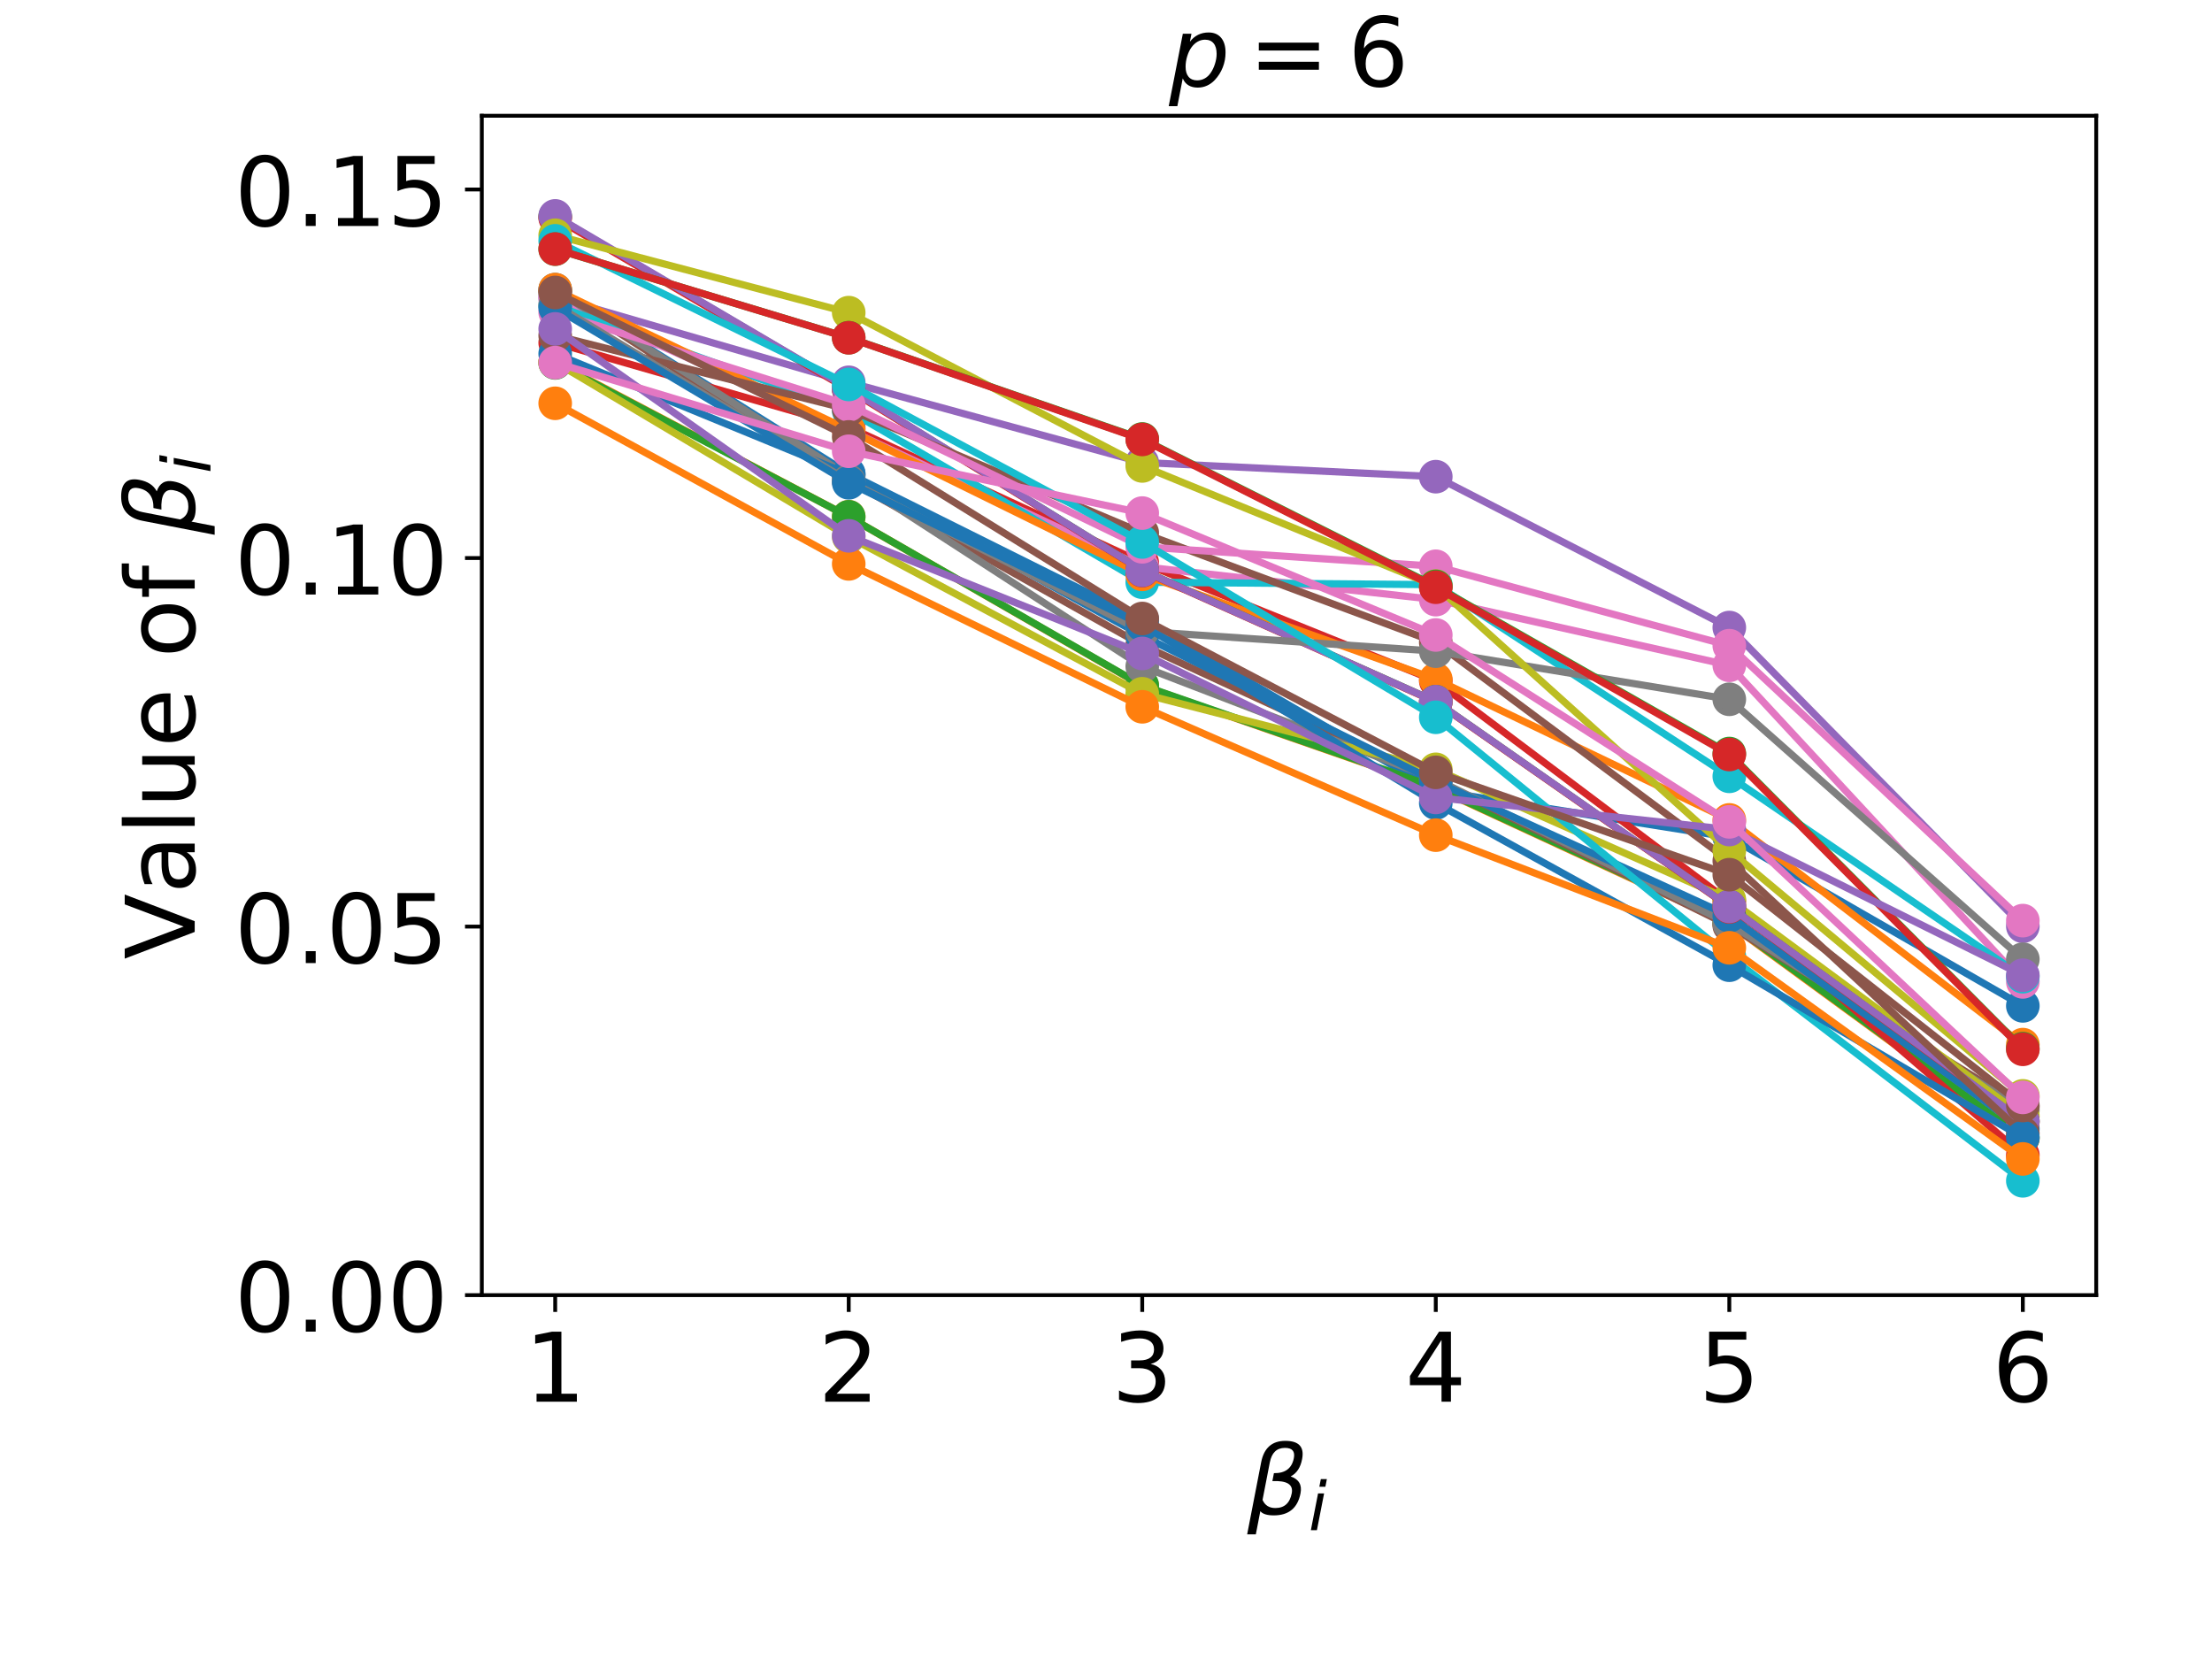 <?xml version="1.0" encoding="utf-8" standalone="no"?>
<!DOCTYPE svg PUBLIC "-//W3C//DTD SVG 1.1//EN"
  "http://www.w3.org/Graphics/SVG/1.1/DTD/svg11.dtd">
<!-- Created with matplotlib (https://matplotlib.org/) -->
<svg height="345.6pt" version="1.1" viewBox="0 0 460.8 345.6" width="460.8pt" xmlns="http://www.w3.org/2000/svg" xmlns:xlink="http://www.w3.org/1999/xlink">
 <defs>
  <style type="text/css">
*{stroke-linecap:butt;stroke-linejoin:round;}
  </style>
 </defs>
 <g id="figure_1">
  <g id="patch_1">
   <path d="M 0 345.6 
L 460.8 345.6 
L 460.8 0 
L 0 0 
z
" style="fill:#ffffff;"/>
  </g>
  <g id="axes_1">
   <g id="patch_2">
    <path d="M 100.37 269.8 
L 436.68 269.8 
L 436.68 24.12 
L 100.37 24.12 
z
" style="fill:#ffffff;"/>
   </g>
   <g id="matplotlib.axis_1">
    <g id="xtick_1">
     <g id="line2d_1">
      <defs>
       <path d="M 0 0 
L 0 3.5 
" id="m309ba3c3f4" style="stroke:#000000;stroke-width:0.8;"/>
      </defs>
      <g>
       <use style="stroke:#000000;stroke-width:0.8;" x="115.657" xlink:href="#m309ba3c3f4" y="269.8"/>
      </g>
     </g>
     <g id="text_1">
      <!-- 1 -->
      <defs>
       <path d="M 12.406 8.297 
L 28.516 8.297 
L 28.516 63.922 
L 10.984 60.406 
L 10.984 69.391 
L 28.422 72.906 
L 38.281 72.906 
L 38.281 8.297 
L 54.391 8.297 
L 54.391 0 
L 12.406 0 
z
" id="DejaVuSans-49"/>
      </defs>
      <g transform="translate(109.294 291.997)scale(0.2 -0.2)">
       <use xlink:href="#DejaVuSans-49"/>
      </g>
     </g>
    </g>
    <g id="xtick_2">
     <g id="line2d_2">
      <g>
       <use style="stroke:#000000;stroke-width:0.8;" x="176.804" xlink:href="#m309ba3c3f4" y="269.8"/>
      </g>
     </g>
     <g id="text_2">
      <!-- 2 -->
      <defs>
       <path d="M 19.188 8.297 
L 53.609 8.297 
L 53.609 0 
L 7.328 0 
L 7.328 8.297 
Q 12.938 14.109 22.625 23.891 
Q 32.328 33.688 34.812 36.531 
Q 39.547 41.844 41.422 45.531 
Q 43.312 49.219 43.312 52.781 
Q 43.312 58.594 39.234 62.25 
Q 35.156 65.922 28.609 65.922 
Q 23.969 65.922 18.812 64.312 
Q 13.672 62.703 7.812 59.422 
L 7.812 69.391 
Q 13.766 71.781 18.938 73 
Q 24.125 74.219 28.422 74.219 
Q 39.75 74.219 46.484 68.547 
Q 53.219 62.891 53.219 53.422 
Q 53.219 48.922 51.531 44.891 
Q 49.859 40.875 45.406 35.406 
Q 44.188 33.984 37.641 27.219 
Q 31.109 20.453 19.188 8.297 
z
" id="DejaVuSans-50"/>
      </defs>
      <g transform="translate(170.442 291.997)scale(0.2 -0.2)">
       <use xlink:href="#DejaVuSans-50"/>
      </g>
     </g>
    </g>
    <g id="xtick_3">
     <g id="line2d_3">
      <g>
       <use style="stroke:#000000;stroke-width:0.8;" x="237.951" xlink:href="#m309ba3c3f4" y="269.8"/>
      </g>
     </g>
     <g id="text_3">
      <!-- 3 -->
      <defs>
       <path d="M 40.578 39.312 
Q 47.656 37.797 51.625 33 
Q 55.609 28.219 55.609 21.188 
Q 55.609 10.406 48.188 4.484 
Q 40.766 -1.422 27.094 -1.422 
Q 22.516 -1.422 17.656 -0.516 
Q 12.797 0.391 7.625 2.203 
L 7.625 11.719 
Q 11.719 9.328 16.594 8.109 
Q 21.484 6.891 26.812 6.891 
Q 36.078 6.891 40.938 10.547 
Q 45.797 14.203 45.797 21.188 
Q 45.797 27.641 41.281 31.266 
Q 36.766 34.906 28.719 34.906 
L 20.219 34.906 
L 20.219 43.016 
L 29.109 43.016 
Q 36.375 43.016 40.234 45.922 
Q 44.094 48.828 44.094 54.297 
Q 44.094 59.906 40.109 62.906 
Q 36.141 65.922 28.719 65.922 
Q 24.656 65.922 20.016 65.031 
Q 15.375 64.156 9.812 62.312 
L 9.812 71.094 
Q 15.438 72.656 20.344 73.438 
Q 25.25 74.219 29.594 74.219 
Q 40.828 74.219 47.359 69.109 
Q 53.906 64.016 53.906 55.328 
Q 53.906 49.266 50.438 45.094 
Q 46.969 40.922 40.578 39.312 
z
" id="DejaVuSans-51"/>
      </defs>
      <g transform="translate(231.589 291.997)scale(0.2 -0.2)">
       <use xlink:href="#DejaVuSans-51"/>
      </g>
     </g>
    </g>
    <g id="xtick_4">
     <g id="line2d_4">
      <g>
       <use style="stroke:#000000;stroke-width:0.8;" x="299.099" xlink:href="#m309ba3c3f4" y="269.8"/>
      </g>
     </g>
     <g id="text_4">
      <!-- 4 -->
      <defs>
       <path d="M 37.797 64.312 
L 12.891 25.391 
L 37.797 25.391 
z
M 35.203 72.906 
L 47.609 72.906 
L 47.609 25.391 
L 58.016 25.391 
L 58.016 17.188 
L 47.609 17.188 
L 47.609 0 
L 37.797 0 
L 37.797 17.188 
L 4.891 17.188 
L 4.891 26.703 
z
" id="DejaVuSans-52"/>
      </defs>
      <g transform="translate(292.736 291.997)scale(0.2 -0.2)">
       <use xlink:href="#DejaVuSans-52"/>
      </g>
     </g>
    </g>
    <g id="xtick_5">
     <g id="line2d_5">
      <g>
       <use style="stroke:#000000;stroke-width:0.8;" x="360.246" xlink:href="#m309ba3c3f4" y="269.8"/>
      </g>
     </g>
     <g id="text_5">
      <!-- 5 -->
      <defs>
       <path d="M 10.797 72.906 
L 49.516 72.906 
L 49.516 64.594 
L 19.828 64.594 
L 19.828 46.734 
Q 21.969 47.469 24.109 47.828 
Q 26.266 48.188 28.422 48.188 
Q 40.625 48.188 47.75 41.5 
Q 54.891 34.812 54.891 23.391 
Q 54.891 11.625 47.562 5.094 
Q 40.234 -1.422 26.906 -1.422 
Q 22.312 -1.422 17.547 -0.641 
Q 12.797 0.141 7.719 1.703 
L 7.719 11.625 
Q 12.109 9.234 16.797 8.062 
Q 21.484 6.891 26.703 6.891 
Q 35.156 6.891 40.078 11.328 
Q 45.016 15.766 45.016 23.391 
Q 45.016 31 40.078 35.438 
Q 35.156 39.891 26.703 39.891 
Q 22.75 39.891 18.812 39.016 
Q 14.891 38.141 10.797 36.281 
z
" id="DejaVuSans-53"/>
      </defs>
      <g transform="translate(353.883 291.997)scale(0.2 -0.2)">
       <use xlink:href="#DejaVuSans-53"/>
      </g>
     </g>
    </g>
    <g id="xtick_6">
     <g id="line2d_6">
      <g>
       <use style="stroke:#000000;stroke-width:0.8;" x="421.393" xlink:href="#m309ba3c3f4" y="269.8"/>
      </g>
     </g>
     <g id="text_6">
      <!-- 6 -->
      <defs>
       <path d="M 33.016 40.375 
Q 26.375 40.375 22.484 35.828 
Q 18.609 31.297 18.609 23.391 
Q 18.609 15.531 22.484 10.953 
Q 26.375 6.391 33.016 6.391 
Q 39.656 6.391 43.531 10.953 
Q 47.406 15.531 47.406 23.391 
Q 47.406 31.297 43.531 35.828 
Q 39.656 40.375 33.016 40.375 
z
M 52.594 71.297 
L 52.594 62.312 
Q 48.875 64.062 45.094 64.984 
Q 41.312 65.922 37.594 65.922 
Q 27.828 65.922 22.672 59.328 
Q 17.531 52.734 16.797 39.406 
Q 19.672 43.656 24.016 45.922 
Q 28.375 48.188 33.594 48.188 
Q 44.578 48.188 50.953 41.516 
Q 57.328 34.859 57.328 23.391 
Q 57.328 12.156 50.688 5.359 
Q 44.047 -1.422 33.016 -1.422 
Q 20.359 -1.422 13.672 8.266 
Q 6.984 17.969 6.984 36.375 
Q 6.984 53.656 15.188 63.938 
Q 23.391 74.219 37.203 74.219 
Q 40.922 74.219 44.703 73.484 
Q 48.484 72.75 52.594 71.297 
z
" id="DejaVuSans-54"/>
      </defs>
      <g transform="translate(415.031 291.997)scale(0.2 -0.2)">
       <use xlink:href="#DejaVuSans-54"/>
      </g>
     </g>
    </g>
    <g id="text_7">
     <!-- $\beta_i$ -->
     <defs>
      <path d="M 13.625 3.375 
L 8.938 -20.797 
L -0.094 -20.797 
L 14.5 54.344 
Q 18.844 76.609 39.656 76.609 
Q 60.75 76.609 57.172 57.812 
Q 54.734 44.438 45.219 39.547 
Q 58.016 35.156 55.516 22.125 
Q 51.125 -1.078 27.484 -1.031 
Q 17.141 -0.984 13.625 3.375 
z
M 15.922 15.094 
Q 19.672 6.594 29.297 6.641 
Q 43.359 6.641 46.344 21.969 
Q 49.031 35.75 26.172 34.672 
L 27.781 42.969 
Q 45.453 42.672 48.531 58.594 
Q 50.641 69.344 39.203 69.281 
Q 26.422 69.281 23.484 54.047 
z
" id="DejaVuSans-Oblique-946"/>
      <path d="M 18.312 75.984 
L 27.297 75.984 
L 25.094 64.594 
L 16.109 64.594 
z
M 14.203 54.688 
L 23.188 54.688 
L 12.5 0 
L 3.516 0 
z
" id="DejaVuSans-Oblique-105"/>
     </defs>
     <g transform="translate(259.825 315.556)scale(0.2 -0.2)">
      <use transform="translate(0 0.391)" xlink:href="#DejaVuSans-Oblique-946"/>
      <use transform="translate(63.818 -16.016)scale(0.7)" xlink:href="#DejaVuSans-Oblique-105"/>
     </g>
    </g>
   </g>
   <g id="matplotlib.axis_2">
    <g id="ytick_1">
     <g id="line2d_7">
      <defs>
       <path d="M 0 0 
L -3.5 0 
" id="m36cd24b47b" style="stroke:#000000;stroke-width:0.8;"/>
      </defs>
      <g>
       <use style="stroke:#000000;stroke-width:0.8;" x="100.37" xlink:href="#m36cd24b47b" y="269.8"/>
      </g>
     </g>
     <g id="text_8">
      <!-- 0.00 -->
      <defs>
       <path d="M 31.781 66.406 
Q 24.172 66.406 20.328 58.906 
Q 16.5 51.422 16.5 36.375 
Q 16.5 21.391 20.328 13.891 
Q 24.172 6.391 31.781 6.391 
Q 39.453 6.391 43.281 13.891 
Q 47.125 21.391 47.125 36.375 
Q 47.125 51.422 43.281 58.906 
Q 39.453 66.406 31.781 66.406 
z
M 31.781 74.219 
Q 44.047 74.219 50.516 64.516 
Q 56.984 54.828 56.984 36.375 
Q 56.984 17.969 50.516 8.266 
Q 44.047 -1.422 31.781 -1.422 
Q 19.531 -1.422 13.062 8.266 
Q 6.594 17.969 6.594 36.375 
Q 6.594 54.828 13.062 64.516 
Q 19.531 74.219 31.781 74.219 
z
" id="DejaVuSans-48"/>
       <path d="M 10.688 12.406 
L 21 12.406 
L 21 0 
L 10.688 0 
z
" id="DejaVuSans-46"/>
      </defs>
      <g transform="translate(48.839 277.398)scale(0.2 -0.2)">
       <use xlink:href="#DejaVuSans-48"/>
       <use x="63.623" xlink:href="#DejaVuSans-46"/>
       <use x="95.41" xlink:href="#DejaVuSans-48"/>
       <use x="159.033" xlink:href="#DejaVuSans-48"/>
      </g>
     </g>
    </g>
    <g id="ytick_2">
     <g id="line2d_8">
      <g>
       <use style="stroke:#000000;stroke-width:0.8;" x="100.37" xlink:href="#m36cd24b47b" y="193.025"/>
      </g>
     </g>
     <g id="text_9">
      <!-- 0.05 -->
      <g transform="translate(48.839 200.623)scale(0.2 -0.2)">
       <use xlink:href="#DejaVuSans-48"/>
       <use x="63.623" xlink:href="#DejaVuSans-46"/>
       <use x="95.41" xlink:href="#DejaVuSans-48"/>
       <use x="159.033" xlink:href="#DejaVuSans-53"/>
      </g>
     </g>
    </g>
    <g id="ytick_3">
     <g id="line2d_9">
      <g>
       <use style="stroke:#000000;stroke-width:0.8;" x="100.37" xlink:href="#m36cd24b47b" y="116.25"/>
      </g>
     </g>
     <g id="text_10">
      <!-- 0.10 -->
      <g transform="translate(48.839 123.848)scale(0.2 -0.2)">
       <use xlink:href="#DejaVuSans-48"/>
       <use x="63.623" xlink:href="#DejaVuSans-46"/>
       <use x="95.41" xlink:href="#DejaVuSans-49"/>
       <use x="159.033" xlink:href="#DejaVuSans-48"/>
      </g>
     </g>
    </g>
    <g id="ytick_4">
     <g id="line2d_10">
      <g>
       <use style="stroke:#000000;stroke-width:0.8;" x="100.37" xlink:href="#m36cd24b47b" y="39.475"/>
      </g>
     </g>
     <g id="text_11">
      <!-- 0.15 -->
      <g transform="translate(48.839 47.073)scale(0.2 -0.2)">
       <use xlink:href="#DejaVuSans-48"/>
       <use x="63.623" xlink:href="#DejaVuSans-46"/>
       <use x="95.41" xlink:href="#DejaVuSans-49"/>
       <use x="159.033" xlink:href="#DejaVuSans-53"/>
      </g>
     </g>
    </g>
    <g id="text_12">
     <!-- Value of $\beta_i$ -->
     <defs>
      <path d="M 28.609 0 
L 0.781 72.906 
L 11.078 72.906 
L 34.188 11.531 
L 57.328 72.906 
L 67.578 72.906 
L 39.797 0 
z
" id="DejaVuSans-86"/>
      <path d="M 34.281 27.484 
Q 23.391 27.484 19.188 25 
Q 14.984 22.516 14.984 16.5 
Q 14.984 11.719 18.141 8.906 
Q 21.297 6.109 26.703 6.109 
Q 34.188 6.109 38.703 11.406 
Q 43.219 16.703 43.219 25.484 
L 43.219 27.484 
z
M 52.203 31.203 
L 52.203 0 
L 43.219 0 
L 43.219 8.297 
Q 40.141 3.328 35.547 0.953 
Q 30.953 -1.422 24.312 -1.422 
Q 15.922 -1.422 10.953 3.297 
Q 6 8.016 6 15.922 
Q 6 25.141 12.172 29.828 
Q 18.359 34.516 30.609 34.516 
L 43.219 34.516 
L 43.219 35.406 
Q 43.219 41.609 39.141 45 
Q 35.062 48.391 27.688 48.391 
Q 23 48.391 18.547 47.266 
Q 14.109 46.141 10.016 43.891 
L 10.016 52.203 
Q 14.938 54.109 19.578 55.047 
Q 24.219 56 28.609 56 
Q 40.484 56 46.344 49.844 
Q 52.203 43.703 52.203 31.203 
z
" id="DejaVuSans-97"/>
      <path d="M 9.422 75.984 
L 18.406 75.984 
L 18.406 0 
L 9.422 0 
z
" id="DejaVuSans-108"/>
      <path d="M 8.5 21.578 
L 8.5 54.688 
L 17.484 54.688 
L 17.484 21.922 
Q 17.484 14.156 20.5 10.266 
Q 23.531 6.391 29.594 6.391 
Q 36.859 6.391 41.078 11.031 
Q 45.312 15.672 45.312 23.688 
L 45.312 54.688 
L 54.297 54.688 
L 54.297 0 
L 45.312 0 
L 45.312 8.406 
Q 42.047 3.422 37.719 1 
Q 33.406 -1.422 27.688 -1.422 
Q 18.266 -1.422 13.375 4.438 
Q 8.5 10.297 8.5 21.578 
z
M 31.109 56 
z
" id="DejaVuSans-117"/>
      <path d="M 56.203 29.594 
L 56.203 25.203 
L 14.891 25.203 
Q 15.484 15.922 20.484 11.062 
Q 25.484 6.203 34.422 6.203 
Q 39.594 6.203 44.453 7.469 
Q 49.312 8.734 54.109 11.281 
L 54.109 2.781 
Q 49.266 0.734 44.188 -0.344 
Q 39.109 -1.422 33.891 -1.422 
Q 20.797 -1.422 13.156 6.188 
Q 5.516 13.812 5.516 26.812 
Q 5.516 40.234 12.766 48.109 
Q 20.016 56 32.328 56 
Q 43.359 56 49.781 48.891 
Q 56.203 41.797 56.203 29.594 
z
M 47.219 32.234 
Q 47.125 39.594 43.094 43.984 
Q 39.062 48.391 32.422 48.391 
Q 24.906 48.391 20.391 44.141 
Q 15.875 39.891 15.188 32.172 
z
" id="DejaVuSans-101"/>
      <path id="DejaVuSans-32"/>
      <path d="M 30.609 48.391 
Q 23.391 48.391 19.188 42.75 
Q 14.984 37.109 14.984 27.297 
Q 14.984 17.484 19.156 11.844 
Q 23.344 6.203 30.609 6.203 
Q 37.797 6.203 41.984 11.859 
Q 46.188 17.531 46.188 27.297 
Q 46.188 37.016 41.984 42.703 
Q 37.797 48.391 30.609 48.391 
z
M 30.609 56 
Q 42.328 56 49.016 48.375 
Q 55.719 40.766 55.719 27.297 
Q 55.719 13.875 49.016 6.219 
Q 42.328 -1.422 30.609 -1.422 
Q 18.844 -1.422 12.172 6.219 
Q 5.516 13.875 5.516 27.297 
Q 5.516 40.766 12.172 48.375 
Q 18.844 56 30.609 56 
z
" id="DejaVuSans-111"/>
      <path d="M 37.109 75.984 
L 37.109 68.5 
L 28.516 68.5 
Q 23.688 68.5 21.797 66.547 
Q 19.922 64.594 19.922 59.516 
L 19.922 54.688 
L 34.719 54.688 
L 34.719 47.703 
L 19.922 47.703 
L 19.922 0 
L 10.891 0 
L 10.891 47.703 
L 2.297 47.703 
L 2.297 54.688 
L 10.891 54.688 
L 10.891 58.5 
Q 10.891 67.625 15.141 71.797 
Q 19.391 75.984 28.609 75.984 
z
" id="DejaVuSans-102"/>
     </defs>
     <g transform="translate(40.639 199.86)rotate(-90)scale(0.2 -0.2)">
      <use transform="translate(0 0.391)" xlink:href="#DejaVuSans-86"/>
      <use transform="translate(68.408 0.391)" xlink:href="#DejaVuSans-97"/>
      <use transform="translate(129.688 0.391)" xlink:href="#DejaVuSans-108"/>
      <use transform="translate(157.471 0.391)" xlink:href="#DejaVuSans-117"/>
      <use transform="translate(220.85 0.391)" xlink:href="#DejaVuSans-101"/>
      <use transform="translate(282.373 0.391)" xlink:href="#DejaVuSans-32"/>
      <use transform="translate(314.16 0.391)" xlink:href="#DejaVuSans-111"/>
      <use transform="translate(375.342 0.391)" xlink:href="#DejaVuSans-102"/>
      <use transform="translate(410.547 0.391)" xlink:href="#DejaVuSans-32"/>
      <use transform="translate(442.334 0.391)" xlink:href="#DejaVuSans-Oblique-946"/>
      <use transform="translate(506.152 -16.016)scale(0.7)" xlink:href="#DejaVuSans-Oblique-105"/>
     </g>
    </g>
   </g>
   <g id="line2d_11">
    <path clip-path="url(#pada6f42a8a)" d="M 115.657 60.349 
L 176.804 98.666 
L 237.951 129.121 
L 299.099 164.7 
L 360.246 174.399 
L 421.393 209.54 
" style="fill:none;stroke:#1f77b4;stroke-linecap:square;stroke-width:1.5;"/>
    <defs>
     <path d="M 0 3 
C 0.796 3 1.559 2.684 2.121 2.121 
C 2.684 1.559 3 0.796 3 0 
C 3 -0.796 2.684 -1.559 2.121 -2.121 
C 1.559 -2.684 0.796 -3 0 -3 
C -0.796 -3 -1.559 -2.684 -2.121 -2.121 
C -2.684 -1.559 -3 -0.796 -3 0 
C -3 0.796 -2.684 1.559 -2.121 2.121 
C -1.559 2.684 -0.796 3 0 3 
z
" id="m9e832012c5" style="stroke:#1f77b4;"/>
    </defs>
    <g clip-path="url(#pada6f42a8a)">
     <use style="fill:#1f77b4;stroke:#1f77b4;" x="115.657" xlink:href="#m9e832012c5" y="60.349"/>
     <use style="fill:#1f77b4;stroke:#1f77b4;" x="176.804" xlink:href="#m9e832012c5" y="98.666"/>
     <use style="fill:#1f77b4;stroke:#1f77b4;" x="237.951" xlink:href="#m9e832012c5" y="129.121"/>
     <use style="fill:#1f77b4;stroke:#1f77b4;" x="299.099" xlink:href="#m9e832012c5" y="164.7"/>
     <use style="fill:#1f77b4;stroke:#1f77b4;" x="360.246" xlink:href="#m9e832012c5" y="174.399"/>
     <use style="fill:#1f77b4;stroke:#1f77b4;" x="421.393" xlink:href="#m9e832012c5" y="209.54"/>
    </g>
   </g>
   <g id="line2d_12">
    <path clip-path="url(#pada6f42a8a)" d="M 115.657 75.443 
L 176.804 107.649 
L 237.951 142.865 
L 299.099 164.155 
L 360.246 192.454 
L 421.393 237.13 
" style="fill:none;stroke:#ff7f0e;stroke-linecap:square;stroke-width:1.5;"/>
    <defs>
     <path d="M 0 3 
C 0.796 3 1.559 2.684 2.121 2.121 
C 2.684 1.559 3 0.796 3 0 
C 3 -0.796 2.684 -1.559 2.121 -2.121 
C 1.559 -2.684 0.796 -3 0 -3 
C -0.796 -3 -1.559 -2.684 -2.121 -2.121 
C -2.684 -1.559 -3 -0.796 -3 0 
C -3 0.796 -2.684 1.559 -2.121 2.121 
C -1.559 2.684 -0.796 3 0 3 
z
" id="m62a8c2d1cc" style="stroke:#ff7f0e;"/>
    </defs>
    <g clip-path="url(#pada6f42a8a)">
     <use style="fill:#ff7f0e;stroke:#ff7f0e;" x="115.657" xlink:href="#m62a8c2d1cc" y="75.443"/>
     <use style="fill:#ff7f0e;stroke:#ff7f0e;" x="176.804" xlink:href="#m62a8c2d1cc" y="107.649"/>
     <use style="fill:#ff7f0e;stroke:#ff7f0e;" x="237.951" xlink:href="#m62a8c2d1cc" y="142.865"/>
     <use style="fill:#ff7f0e;stroke:#ff7f0e;" x="299.099" xlink:href="#m62a8c2d1cc" y="164.155"/>
     <use style="fill:#ff7f0e;stroke:#ff7f0e;" x="360.246" xlink:href="#m62a8c2d1cc" y="192.454"/>
     <use style="fill:#ff7f0e;stroke:#ff7f0e;" x="421.393" xlink:href="#m62a8c2d1cc" y="237.13"/>
    </g>
   </g>
   <g id="line2d_13">
    <path clip-path="url(#pada6f42a8a)" d="M 115.657 75.607 
L 176.804 107.651 
L 237.951 142.791 
L 299.099 164.05 
L 360.246 192.254 
L 421.393 236.968 
" style="fill:none;stroke:#2ca02c;stroke-linecap:square;stroke-width:1.5;"/>
    <defs>
     <path d="M 0 3 
C 0.796 3 1.559 2.684 2.121 2.121 
C 2.684 1.559 3 0.796 3 0 
C 3 -0.796 2.684 -1.559 2.121 -2.121 
C 1.559 -2.684 0.796 -3 0 -3 
C -0.796 -3 -1.559 -2.684 -2.121 -2.121 
C -2.684 -1.559 -3 -0.796 -3 0 
C -3 0.796 -2.684 1.559 -2.121 2.121 
C -1.559 2.684 -0.796 3 0 3 
z
" id="mf5595f4807" style="stroke:#2ca02c;"/>
    </defs>
    <g clip-path="url(#pada6f42a8a)">
     <use style="fill:#2ca02c;stroke:#2ca02c;" x="115.657" xlink:href="#mf5595f4807" y="75.607"/>
     <use style="fill:#2ca02c;stroke:#2ca02c;" x="176.804" xlink:href="#mf5595f4807" y="107.651"/>
     <use style="fill:#2ca02c;stroke:#2ca02c;" x="237.951" xlink:href="#mf5595f4807" y="142.791"/>
     <use style="fill:#2ca02c;stroke:#2ca02c;" x="299.099" xlink:href="#mf5595f4807" y="164.05"/>
     <use style="fill:#2ca02c;stroke:#2ca02c;" x="360.246" xlink:href="#mf5595f4807" y="192.254"/>
     <use style="fill:#2ca02c;stroke:#2ca02c;" x="421.393" xlink:href="#mf5595f4807" y="236.968"/>
    </g>
   </g>
   <g id="line2d_14">
    <path clip-path="url(#pada6f42a8a)" d="M 115.657 71.393 
L 176.804 88.973 
L 237.951 117.227 
L 299.099 141.855 
L 360.246 187.831 
L 421.393 240.632 
" style="fill:none;stroke:#d62728;stroke-linecap:square;stroke-width:1.5;"/>
    <defs>
     <path d="M 0 3 
C 0.796 3 1.559 2.684 2.121 2.121 
C 2.684 1.559 3 0.796 3 0 
C 3 -0.796 2.684 -1.559 2.121 -2.121 
C 1.559 -2.684 0.796 -3 0 -3 
C -0.796 -3 -1.559 -2.684 -2.121 -2.121 
C -2.684 -1.559 -3 -0.796 -3 0 
C -3 0.796 -2.684 1.559 -2.121 2.121 
C -1.559 2.684 -0.796 3 0 3 
z
" id="m97c7b2636e" style="stroke:#d62728;"/>
    </defs>
    <g clip-path="url(#pada6f42a8a)">
     <use style="fill:#d62728;stroke:#d62728;" x="115.657" xlink:href="#m97c7b2636e" y="71.393"/>
     <use style="fill:#d62728;stroke:#d62728;" x="176.804" xlink:href="#m97c7b2636e" y="88.973"/>
     <use style="fill:#d62728;stroke:#d62728;" x="237.951" xlink:href="#m97c7b2636e" y="117.227"/>
     <use style="fill:#d62728;stroke:#d62728;" x="299.099" xlink:href="#m97c7b2636e" y="141.855"/>
     <use style="fill:#d62728;stroke:#d62728;" x="360.246" xlink:href="#m97c7b2636e" y="187.831"/>
     <use style="fill:#d62728;stroke:#d62728;" x="421.393" xlink:href="#m97c7b2636e" y="240.632"/>
    </g>
   </g>
   <g id="line2d_15">
    <path clip-path="url(#pada6f42a8a)" d="M 115.657 61.903 
L 176.804 79.642 
L 237.951 96.343 
L 299.099 99.299 
L 360.246 130.728 
L 421.393 192.957 
" style="fill:none;stroke:#9467bd;stroke-linecap:square;stroke-width:1.5;"/>
    <defs>
     <path d="M 0 3 
C 0.796 3 1.559 2.684 2.121 2.121 
C 2.684 1.559 3 0.796 3 0 
C 3 -0.796 2.684 -1.559 2.121 -2.121 
C 1.559 -2.684 0.796 -3 0 -3 
C -0.796 -3 -1.559 -2.684 -2.121 -2.121 
C -2.684 -1.559 -3 -0.796 -3 0 
C -3 0.796 -2.684 1.559 -2.121 2.121 
C -1.559 2.684 -0.796 3 0 3 
z
" id="md8662b9409" style="stroke:#9467bd;"/>
    </defs>
    <g clip-path="url(#pada6f42a8a)">
     <use style="fill:#9467bd;stroke:#9467bd;" x="115.657" xlink:href="#md8662b9409" y="61.903"/>
     <use style="fill:#9467bd;stroke:#9467bd;" x="176.804" xlink:href="#md8662b9409" y="79.642"/>
     <use style="fill:#9467bd;stroke:#9467bd;" x="237.951" xlink:href="#md8662b9409" y="96.343"/>
     <use style="fill:#9467bd;stroke:#9467bd;" x="299.099" xlink:href="#md8662b9409" y="99.299"/>
     <use style="fill:#9467bd;stroke:#9467bd;" x="360.246" xlink:href="#md8662b9409" y="130.728"/>
     <use style="fill:#9467bd;stroke:#9467bd;" x="421.393" xlink:href="#md8662b9409" y="192.957"/>
    </g>
   </g>
   <g id="line2d_16">
    <path clip-path="url(#pada6f42a8a)" d="M 115.657 60.782 
L 176.804 100.11 
L 237.951 134.4 
L 299.099 162.624 
L 360.246 192.828 
L 421.393 230.595 
" style="fill:none;stroke:#8c564b;stroke-linecap:square;stroke-width:1.5;"/>
    <defs>
     <path d="M 0 3 
C 0.796 3 1.559 2.684 2.121 2.121 
C 2.684 1.559 3 0.796 3 0 
C 3 -0.796 2.684 -1.559 2.121 -2.121 
C 1.559 -2.684 0.796 -3 0 -3 
C -0.796 -3 -1.559 -2.684 -2.121 -2.121 
C -2.684 -1.559 -3 -0.796 -3 0 
C -3 0.796 -2.684 1.559 -2.121 2.121 
C -1.559 2.684 -0.796 3 0 3 
z
" id="m6a1d36451a" style="stroke:#8c564b;"/>
    </defs>
    <g clip-path="url(#pada6f42a8a)">
     <use style="fill:#8c564b;stroke:#8c564b;" x="115.657" xlink:href="#m6a1d36451a" y="60.782"/>
     <use style="fill:#8c564b;stroke:#8c564b;" x="176.804" xlink:href="#m6a1d36451a" y="100.11"/>
     <use style="fill:#8c564b;stroke:#8c564b;" x="237.951" xlink:href="#m6a1d36451a" y="134.4"/>
     <use style="fill:#8c564b;stroke:#8c564b;" x="299.099" xlink:href="#m6a1d36451a" y="162.624"/>
     <use style="fill:#8c564b;stroke:#8c564b;" x="360.246" xlink:href="#m6a1d36451a" y="192.828"/>
     <use style="fill:#8c564b;stroke:#8c564b;" x="421.393" xlink:href="#m6a1d36451a" y="230.595"/>
    </g>
   </g>
   <g id="line2d_17">
    <path clip-path="url(#pada6f42a8a)" d="M 115.657 62.185 
L 176.804 89.592 
L 237.951 118.041 
L 299.099 124.917 
L 360.246 138.597 
L 421.393 204.545 
" style="fill:none;stroke:#e377c2;stroke-linecap:square;stroke-width:1.5;"/>
    <defs>
     <path d="M 0 3 
C 0.796 3 1.559 2.684 2.121 2.121 
C 2.684 1.559 3 0.796 3 0 
C 3 -0.796 2.684 -1.559 2.121 -2.121 
C 1.559 -2.684 0.796 -3 0 -3 
C -0.796 -3 -1.559 -2.684 -2.121 -2.121 
C -2.684 -1.559 -3 -0.796 -3 0 
C -3 0.796 -2.684 1.559 -2.121 2.121 
C -1.559 2.684 -0.796 3 0 3 
z
" id="me52917f25a" style="stroke:#e377c2;"/>
    </defs>
    <g clip-path="url(#pada6f42a8a)">
     <use style="fill:#e377c2;stroke:#e377c2;" x="115.657" xlink:href="#me52917f25a" y="62.185"/>
     <use style="fill:#e377c2;stroke:#e377c2;" x="176.804" xlink:href="#me52917f25a" y="89.592"/>
     <use style="fill:#e377c2;stroke:#e377c2;" x="237.951" xlink:href="#me52917f25a" y="118.041"/>
     <use style="fill:#e377c2;stroke:#e377c2;" x="299.099" xlink:href="#me52917f25a" y="124.917"/>
     <use style="fill:#e377c2;stroke:#e377c2;" x="360.246" xlink:href="#me52917f25a" y="138.597"/>
     <use style="fill:#e377c2;stroke:#e377c2;" x="421.393" xlink:href="#me52917f25a" y="204.545"/>
    </g>
   </g>
   <g id="line2d_18">
    <path clip-path="url(#pada6f42a8a)" d="M 115.657 60.404 
L 176.804 99.214 
L 237.951 138.841 
L 299.099 162.339 
L 360.246 192.415 
L 421.393 231.272 
" style="fill:none;stroke:#7f7f7f;stroke-linecap:square;stroke-width:1.5;"/>
    <defs>
     <path d="M 0 3 
C 0.796 3 1.559 2.684 2.121 2.121 
C 2.684 1.559 3 0.796 3 0 
C 3 -0.796 2.684 -1.559 2.121 -2.121 
C 1.559 -2.684 0.796 -3 0 -3 
C -0.796 -3 -1.559 -2.684 -2.121 -2.121 
C -2.684 -1.559 -3 -0.796 -3 0 
C -3 0.796 -2.684 1.559 -2.121 2.121 
C -1.559 2.684 -0.796 3 0 3 
z
" id="m436ddcc120" style="stroke:#7f7f7f;"/>
    </defs>
    <g clip-path="url(#pada6f42a8a)">
     <use style="fill:#7f7f7f;stroke:#7f7f7f;" x="115.657" xlink:href="#m436ddcc120" y="60.404"/>
     <use style="fill:#7f7f7f;stroke:#7f7f7f;" x="176.804" xlink:href="#m436ddcc120" y="99.214"/>
     <use style="fill:#7f7f7f;stroke:#7f7f7f;" x="237.951" xlink:href="#m436ddcc120" y="138.841"/>
     <use style="fill:#7f7f7f;stroke:#7f7f7f;" x="299.099" xlink:href="#m436ddcc120" y="162.339"/>
     <use style="fill:#7f7f7f;stroke:#7f7f7f;" x="360.246" xlink:href="#m436ddcc120" y="192.415"/>
     <use style="fill:#7f7f7f;stroke:#7f7f7f;" x="421.393" xlink:href="#m436ddcc120" y="231.272"/>
    </g>
   </g>
   <g id="line2d_19">
    <path clip-path="url(#pada6f42a8a)" d="M 115.657 75.435 
L 176.804 111.83 
L 237.951 144.527 
L 299.099 160.265 
L 360.246 187.393 
L 421.393 232.488 
" style="fill:none;stroke:#bcbd22;stroke-linecap:square;stroke-width:1.5;"/>
    <defs>
     <path d="M 0 3 
C 0.796 3 1.559 2.684 2.121 2.121 
C 2.684 1.559 3 0.796 3 0 
C 3 -0.796 2.684 -1.559 2.121 -2.121 
C 1.559 -2.684 0.796 -3 0 -3 
C -0.796 -3 -1.559 -2.684 -2.121 -2.121 
C -2.684 -1.559 -3 -0.796 -3 0 
C -3 0.796 -2.684 1.559 -2.121 2.121 
C -1.559 2.684 -0.796 3 0 3 
z
" id="m98a7b66ddf" style="stroke:#bcbd22;"/>
    </defs>
    <g clip-path="url(#pada6f42a8a)">
     <use style="fill:#bcbd22;stroke:#bcbd22;" x="115.657" xlink:href="#m98a7b66ddf" y="75.435"/>
     <use style="fill:#bcbd22;stroke:#bcbd22;" x="176.804" xlink:href="#m98a7b66ddf" y="111.83"/>
     <use style="fill:#bcbd22;stroke:#bcbd22;" x="237.951" xlink:href="#m98a7b66ddf" y="144.527"/>
     <use style="fill:#bcbd22;stroke:#bcbd22;" x="299.099" xlink:href="#m98a7b66ddf" y="160.265"/>
     <use style="fill:#bcbd22;stroke:#bcbd22;" x="360.246" xlink:href="#m98a7b66ddf" y="187.393"/>
     <use style="fill:#bcbd22;stroke:#bcbd22;" x="421.393" xlink:href="#m98a7b66ddf" y="232.488"/>
    </g>
   </g>
   <g id="line2d_20">
    <path clip-path="url(#pada6f42a8a)" d="M 115.657 63.652 
L 176.804 85.573 
L 237.951 121.283 
L 299.099 121.793 
L 360.246 161.722 
L 421.393 203.464 
" style="fill:none;stroke:#17becf;stroke-linecap:square;stroke-width:1.5;"/>
    <defs>
     <path d="M 0 3 
C 0.796 3 1.559 2.684 2.121 2.121 
C 2.684 1.559 3 0.796 3 0 
C 3 -0.796 2.684 -1.559 2.121 -2.121 
C 1.559 -2.684 0.796 -3 0 -3 
C -0.796 -3 -1.559 -2.684 -2.121 -2.121 
C -2.684 -1.559 -3 -0.796 -3 0 
C -3 0.796 -2.684 1.559 -2.121 2.121 
C -1.559 2.684 -0.796 3 0 3 
z
" id="m13814aa74c" style="stroke:#17becf;"/>
    </defs>
    <g clip-path="url(#pada6f42a8a)">
     <use style="fill:#17becf;stroke:#17becf;" x="115.657" xlink:href="#m13814aa74c" y="63.652"/>
     <use style="fill:#17becf;stroke:#17becf;" x="176.804" xlink:href="#m13814aa74c" y="85.573"/>
     <use style="fill:#17becf;stroke:#17becf;" x="237.951" xlink:href="#m13814aa74c" y="121.283"/>
     <use style="fill:#17becf;stroke:#17becf;" x="299.099" xlink:href="#m13814aa74c" y="121.793"/>
     <use style="fill:#17becf;stroke:#17becf;" x="360.246" xlink:href="#m13814aa74c" y="161.722"/>
     <use style="fill:#17becf;stroke:#17becf;" x="421.393" xlink:href="#m13814aa74c" y="203.464"/>
    </g>
   </g>
   <g id="line2d_21">
    <path clip-path="url(#pada6f42a8a)" d="M 115.657 73.692 
L 176.804 98.807 
L 237.951 132.431 
L 299.099 162.802 
L 360.246 190.788 
L 421.393 235.172 
" style="fill:none;stroke:#1f77b4;stroke-linecap:square;stroke-width:1.5;"/>
    <g clip-path="url(#pada6f42a8a)">
     <use style="fill:#1f77b4;stroke:#1f77b4;" x="115.657" xlink:href="#m9e832012c5" y="73.692"/>
     <use style="fill:#1f77b4;stroke:#1f77b4;" x="176.804" xlink:href="#m9e832012c5" y="98.807"/>
     <use style="fill:#1f77b4;stroke:#1f77b4;" x="237.951" xlink:href="#m9e832012c5" y="132.431"/>
     <use style="fill:#1f77b4;stroke:#1f77b4;" x="299.099" xlink:href="#m9e832012c5" y="162.802"/>
     <use style="fill:#1f77b4;stroke:#1f77b4;" x="360.246" xlink:href="#m9e832012c5" y="190.788"/>
     <use style="fill:#1f77b4;stroke:#1f77b4;" x="421.393" xlink:href="#m9e832012c5" y="235.172"/>
    </g>
   </g>
   <g id="line2d_22">
    <path clip-path="url(#pada6f42a8a)" d="M 115.657 60.326 
L 176.804 89.588 
L 237.951 119.648 
L 299.099 141.503 
L 360.246 170.803 
L 421.393 217.618 
" style="fill:none;stroke:#ff7f0e;stroke-linecap:square;stroke-width:1.5;"/>
    <g clip-path="url(#pada6f42a8a)">
     <use style="fill:#ff7f0e;stroke:#ff7f0e;" x="115.657" xlink:href="#m62a8c2d1cc" y="60.326"/>
     <use style="fill:#ff7f0e;stroke:#ff7f0e;" x="176.804" xlink:href="#m62a8c2d1cc" y="89.588"/>
     <use style="fill:#ff7f0e;stroke:#ff7f0e;" x="237.951" xlink:href="#m62a8c2d1cc" y="119.648"/>
     <use style="fill:#ff7f0e;stroke:#ff7f0e;" x="299.099" xlink:href="#m62a8c2d1cc" y="141.503"/>
     <use style="fill:#ff7f0e;stroke:#ff7f0e;" x="360.246" xlink:href="#m62a8c2d1cc" y="170.803"/>
     <use style="fill:#ff7f0e;stroke:#ff7f0e;" x="421.393" xlink:href="#m62a8c2d1cc" y="217.618"/>
    </g>
   </g>
   <g id="line2d_23">
    <path clip-path="url(#pada6f42a8a)" d="M 115.657 45.116 
L 176.804 81.026 
L 237.951 118.782 
L 299.099 146.159 
L 360.246 188.862 
L 421.393 233.593 
" style="fill:none;stroke:#2ca02c;stroke-linecap:square;stroke-width:1.5;"/>
    <g clip-path="url(#pada6f42a8a)">
     <use style="fill:#2ca02c;stroke:#2ca02c;" x="115.657" xlink:href="#mf5595f4807" y="45.116"/>
     <use style="fill:#2ca02c;stroke:#2ca02c;" x="176.804" xlink:href="#mf5595f4807" y="81.026"/>
     <use style="fill:#2ca02c;stroke:#2ca02c;" x="237.951" xlink:href="#mf5595f4807" y="118.782"/>
     <use style="fill:#2ca02c;stroke:#2ca02c;" x="299.099" xlink:href="#mf5595f4807" y="146.159"/>
     <use style="fill:#2ca02c;stroke:#2ca02c;" x="360.246" xlink:href="#mf5595f4807" y="188.862"/>
     <use style="fill:#2ca02c;stroke:#2ca02c;" x="421.393" xlink:href="#mf5595f4807" y="233.593"/>
    </g>
   </g>
   <g id="line2d_24">
    <path clip-path="url(#pada6f42a8a)" d="M 115.657 45.387 
L 176.804 81.172 
L 237.951 118.878 
L 299.099 146.234 
L 360.246 188.925 
L 421.393 233.651 
" style="fill:none;stroke:#d62728;stroke-linecap:square;stroke-width:1.5;"/>
    <g clip-path="url(#pada6f42a8a)">
     <use style="fill:#d62728;stroke:#d62728;" x="115.657" xlink:href="#m97c7b2636e" y="45.387"/>
     <use style="fill:#d62728;stroke:#d62728;" x="176.804" xlink:href="#m97c7b2636e" y="81.172"/>
     <use style="fill:#d62728;stroke:#d62728;" x="237.951" xlink:href="#m97c7b2636e" y="118.878"/>
     <use style="fill:#d62728;stroke:#d62728;" x="299.099" xlink:href="#m97c7b2636e" y="146.234"/>
     <use style="fill:#d62728;stroke:#d62728;" x="360.246" xlink:href="#m97c7b2636e" y="188.925"/>
     <use style="fill:#d62728;stroke:#d62728;" x="421.393" xlink:href="#m97c7b2636e" y="233.651"/>
    </g>
   </g>
   <g id="line2d_25">
    <path clip-path="url(#pada6f42a8a)" d="M 115.657 44.977 
L 176.804 80.958 
L 237.951 118.813 
L 299.099 146.174 
L 360.246 188.833 
L 421.393 233.527 
" style="fill:none;stroke:#9467bd;stroke-linecap:square;stroke-width:1.5;"/>
    <g clip-path="url(#pada6f42a8a)">
     <use style="fill:#9467bd;stroke:#9467bd;" x="115.657" xlink:href="#md8662b9409" y="44.977"/>
     <use style="fill:#9467bd;stroke:#9467bd;" x="176.804" xlink:href="#md8662b9409" y="80.958"/>
     <use style="fill:#9467bd;stroke:#9467bd;" x="237.951" xlink:href="#md8662b9409" y="118.813"/>
     <use style="fill:#9467bd;stroke:#9467bd;" x="299.099" xlink:href="#md8662b9409" y="146.174"/>
     <use style="fill:#9467bd;stroke:#9467bd;" x="360.246" xlink:href="#md8662b9409" y="188.833"/>
     <use style="fill:#9467bd;stroke:#9467bd;" x="421.393" xlink:href="#md8662b9409" y="233.527"/>
    </g>
   </g>
   <g id="line2d_26">
    <path clip-path="url(#pada6f42a8a)" d="M 115.657 69.895 
L 176.804 85.273 
L 237.951 111.005 
L 299.099 133.803 
L 360.246 179.34 
L 421.393 236.12 
" style="fill:none;stroke:#8c564b;stroke-linecap:square;stroke-width:1.5;"/>
    <g clip-path="url(#pada6f42a8a)">
     <use style="fill:#8c564b;stroke:#8c564b;" x="115.657" xlink:href="#m6a1d36451a" y="69.895"/>
     <use style="fill:#8c564b;stroke:#8c564b;" x="176.804" xlink:href="#m6a1d36451a" y="85.273"/>
     <use style="fill:#8c564b;stroke:#8c564b;" x="237.951" xlink:href="#m6a1d36451a" y="111.005"/>
     <use style="fill:#8c564b;stroke:#8c564b;" x="299.099" xlink:href="#m6a1d36451a" y="133.803"/>
     <use style="fill:#8c564b;stroke:#8c564b;" x="360.246" xlink:href="#m6a1d36451a" y="179.34"/>
     <use style="fill:#8c564b;stroke:#8c564b;" x="421.393" xlink:href="#m6a1d36451a" y="236.12"/>
    </g>
   </g>
   <g id="line2d_27">
    <path clip-path="url(#pada6f42a8a)" d="M 115.657 65.057 
L 176.804 84.358 
L 237.951 113.911 
L 299.099 117.967 
L 360.246 134.506 
L 421.393 191.78 
" style="fill:none;stroke:#e377c2;stroke-linecap:square;stroke-width:1.5;"/>
    <g clip-path="url(#pada6f42a8a)">
     <use style="fill:#e377c2;stroke:#e377c2;" x="115.657" xlink:href="#me52917f25a" y="65.057"/>
     <use style="fill:#e377c2;stroke:#e377c2;" x="176.804" xlink:href="#me52917f25a" y="84.358"/>
     <use style="fill:#e377c2;stroke:#e377c2;" x="237.951" xlink:href="#me52917f25a" y="113.911"/>
     <use style="fill:#e377c2;stroke:#e377c2;" x="299.099" xlink:href="#me52917f25a" y="117.967"/>
     <use style="fill:#e377c2;stroke:#e377c2;" x="360.246" xlink:href="#me52917f25a" y="134.506"/>
     <use style="fill:#e377c2;stroke:#e377c2;" x="421.393" xlink:href="#me52917f25a" y="191.78"/>
    </g>
   </g>
   <g id="line2d_28">
    <path clip-path="url(#pada6f42a8a)" d="M 115.657 63.493 
L 176.804 100.214 
L 237.951 131.507 
L 299.099 135.654 
L 360.246 145.676 
L 421.393 199.821 
" style="fill:none;stroke:#7f7f7f;stroke-linecap:square;stroke-width:1.5;"/>
    <g clip-path="url(#pada6f42a8a)">
     <use style="fill:#7f7f7f;stroke:#7f7f7f;" x="115.657" xlink:href="#m436ddcc120" y="63.493"/>
     <use style="fill:#7f7f7f;stroke:#7f7f7f;" x="176.804" xlink:href="#m436ddcc120" y="100.214"/>
     <use style="fill:#7f7f7f;stroke:#7f7f7f;" x="237.951" xlink:href="#m436ddcc120" y="131.507"/>
     <use style="fill:#7f7f7f;stroke:#7f7f7f;" x="299.099" xlink:href="#m436ddcc120" y="135.654"/>
     <use style="fill:#7f7f7f;stroke:#7f7f7f;" x="360.246" xlink:href="#m436ddcc120" y="145.676"/>
     <use style="fill:#7f7f7f;stroke:#7f7f7f;" x="421.393" xlink:href="#m436ddcc120" y="199.821"/>
    </g>
   </g>
   <g id="line2d_29">
    <path clip-path="url(#pada6f42a8a)" d="M 115.657 49.011 
L 176.804 65.129 
L 237.951 97.064 
L 299.099 122.094 
L 360.246 177.202 
L 421.393 228.291 
" style="fill:none;stroke:#bcbd22;stroke-linecap:square;stroke-width:1.5;"/>
    <g clip-path="url(#pada6f42a8a)">
     <use style="fill:#bcbd22;stroke:#bcbd22;" x="115.657" xlink:href="#m98a7b66ddf" y="49.011"/>
     <use style="fill:#bcbd22;stroke:#bcbd22;" x="176.804" xlink:href="#m98a7b66ddf" y="65.129"/>
     <use style="fill:#bcbd22;stroke:#bcbd22;" x="237.951" xlink:href="#m98a7b66ddf" y="97.064"/>
     <use style="fill:#bcbd22;stroke:#bcbd22;" x="299.099" xlink:href="#m98a7b66ddf" y="122.094"/>
     <use style="fill:#bcbd22;stroke:#bcbd22;" x="360.246" xlink:href="#m98a7b66ddf" y="177.202"/>
     <use style="fill:#bcbd22;stroke:#bcbd22;" x="421.393" xlink:href="#m98a7b66ddf" y="228.291"/>
    </g>
   </g>
   <g id="line2d_30">
    <path clip-path="url(#pada6f42a8a)" d="M 115.657 50.166 
L 176.804 80.086 
L 237.951 112.904 
L 299.099 149.424 
L 360.246 199.186 
L 421.393 245.987 
" style="fill:none;stroke:#17becf;stroke-linecap:square;stroke-width:1.5;"/>
    <g clip-path="url(#pada6f42a8a)">
     <use style="fill:#17becf;stroke:#17becf;" x="115.657" xlink:href="#m13814aa74c" y="50.166"/>
     <use style="fill:#17becf;stroke:#17becf;" x="176.804" xlink:href="#m13814aa74c" y="80.086"/>
     <use style="fill:#17becf;stroke:#17becf;" x="237.951" xlink:href="#m13814aa74c" y="112.904"/>
     <use style="fill:#17becf;stroke:#17becf;" x="299.099" xlink:href="#m13814aa74c" y="149.424"/>
     <use style="fill:#17becf;stroke:#17becf;" x="360.246" xlink:href="#m13814aa74c" y="199.186"/>
     <use style="fill:#17becf;stroke:#17becf;" x="421.393" xlink:href="#m13814aa74c" y="245.987"/>
    </g>
   </g>
   <g id="line2d_31">
    <path clip-path="url(#pada6f42a8a)" d="M 115.657 64.144 
L 176.804 100.572 
L 237.951 130.18 
L 299.099 167.292 
L 360.246 201.07 
L 421.393 236.976 
" style="fill:none;stroke:#1f77b4;stroke-linecap:square;stroke-width:1.5;"/>
    <g clip-path="url(#pada6f42a8a)">
     <use style="fill:#1f77b4;stroke:#1f77b4;" x="115.657" xlink:href="#m9e832012c5" y="64.144"/>
     <use style="fill:#1f77b4;stroke:#1f77b4;" x="176.804" xlink:href="#m9e832012c5" y="100.572"/>
     <use style="fill:#1f77b4;stroke:#1f77b4;" x="237.951" xlink:href="#m9e832012c5" y="130.18"/>
     <use style="fill:#1f77b4;stroke:#1f77b4;" x="299.099" xlink:href="#m9e832012c5" y="167.292"/>
     <use style="fill:#1f77b4;stroke:#1f77b4;" x="360.246" xlink:href="#m9e832012c5" y="201.07"/>
     <use style="fill:#1f77b4;stroke:#1f77b4;" x="421.393" xlink:href="#m9e832012c5" y="236.976"/>
    </g>
   </g>
   <g id="line2d_32">
    <path clip-path="url(#pada6f42a8a)" d="M 115.657 84.013 
L 176.804 117.47 
L 237.951 147.236 
L 299.099 173.976 
L 360.246 197.443 
L 421.393 241.429 
" style="fill:none;stroke:#ff7f0e;stroke-linecap:square;stroke-width:1.5;"/>
    <g clip-path="url(#pada6f42a8a)">
     <use style="fill:#ff7f0e;stroke:#ff7f0e;" x="115.657" xlink:href="#m62a8c2d1cc" y="84.013"/>
     <use style="fill:#ff7f0e;stroke:#ff7f0e;" x="176.804" xlink:href="#m62a8c2d1cc" y="117.47"/>
     <use style="fill:#ff7f0e;stroke:#ff7f0e;" x="237.951" xlink:href="#m62a8c2d1cc" y="147.236"/>
     <use style="fill:#ff7f0e;stroke:#ff7f0e;" x="299.099" xlink:href="#m62a8c2d1cc" y="173.976"/>
     <use style="fill:#ff7f0e;stroke:#ff7f0e;" x="360.246" xlink:href="#m62a8c2d1cc" y="197.443"/>
     <use style="fill:#ff7f0e;stroke:#ff7f0e;" x="421.393" xlink:href="#m62a8c2d1cc" y="241.429"/>
    </g>
   </g>
   <g id="line2d_33">
    <path clip-path="url(#pada6f42a8a)" d="M 115.657 51.897 
L 176.804 70.346 
L 237.951 91.449 
L 299.099 122.152 
L 360.246 156.976 
L 421.393 218.446 
" style="fill:none;stroke:#2ca02c;stroke-linecap:square;stroke-width:1.5;"/>
    <g clip-path="url(#pada6f42a8a)">
     <use style="fill:#2ca02c;stroke:#2ca02c;" x="115.657" xlink:href="#mf5595f4807" y="51.897"/>
     <use style="fill:#2ca02c;stroke:#2ca02c;" x="176.804" xlink:href="#mf5595f4807" y="70.346"/>
     <use style="fill:#2ca02c;stroke:#2ca02c;" x="237.951" xlink:href="#mf5595f4807" y="91.449"/>
     <use style="fill:#2ca02c;stroke:#2ca02c;" x="299.099" xlink:href="#mf5595f4807" y="122.152"/>
     <use style="fill:#2ca02c;stroke:#2ca02c;" x="360.246" xlink:href="#mf5595f4807" y="156.976"/>
     <use style="fill:#2ca02c;stroke:#2ca02c;" x="421.393" xlink:href="#mf5595f4807" y="218.446"/>
    </g>
   </g>
   <g id="line2d_34">
    <path clip-path="url(#pada6f42a8a)" d="M 115.657 51.878 
L 176.804 70.368 
L 237.951 91.54 
L 299.099 122.331 
L 360.246 157.178 
L 421.393 218.592 
" style="fill:none;stroke:#d62728;stroke-linecap:square;stroke-width:1.5;"/>
    <g clip-path="url(#pada6f42a8a)">
     <use style="fill:#d62728;stroke:#d62728;" x="115.657" xlink:href="#m97c7b2636e" y="51.878"/>
     <use style="fill:#d62728;stroke:#d62728;" x="176.804" xlink:href="#m97c7b2636e" y="70.368"/>
     <use style="fill:#d62728;stroke:#d62728;" x="237.951" xlink:href="#m97c7b2636e" y="91.54"/>
     <use style="fill:#d62728;stroke:#d62728;" x="299.099" xlink:href="#m97c7b2636e" y="122.331"/>
     <use style="fill:#d62728;stroke:#d62728;" x="360.246" xlink:href="#m97c7b2636e" y="157.178"/>
     <use style="fill:#d62728;stroke:#d62728;" x="421.393" xlink:href="#m97c7b2636e" y="218.592"/>
    </g>
   </g>
   <g id="line2d_35">
    <path clip-path="url(#pada6f42a8a)" d="M 115.657 68.518 
L 176.804 111.623 
L 237.951 136.125 
L 299.099 166.119 
L 360.246 172.809 
L 421.393 203.156 
" style="fill:none;stroke:#9467bd;stroke-linecap:square;stroke-width:1.5;"/>
    <g clip-path="url(#pada6f42a8a)">
     <use style="fill:#9467bd;stroke:#9467bd;" x="115.657" xlink:href="#md8662b9409" y="68.518"/>
     <use style="fill:#9467bd;stroke:#9467bd;" x="176.804" xlink:href="#md8662b9409" y="111.623"/>
     <use style="fill:#9467bd;stroke:#9467bd;" x="237.951" xlink:href="#md8662b9409" y="136.125"/>
     <use style="fill:#9467bd;stroke:#9467bd;" x="299.099" xlink:href="#md8662b9409" y="166.119"/>
     <use style="fill:#9467bd;stroke:#9467bd;" x="360.246" xlink:href="#md8662b9409" y="172.809"/>
     <use style="fill:#9467bd;stroke:#9467bd;" x="421.393" xlink:href="#md8662b9409" y="203.156"/>
    </g>
   </g>
   <g id="line2d_36">
    <path clip-path="url(#pada6f42a8a)" d="M 115.657 60.929 
L 176.804 91.018 
L 237.951 128.846 
L 299.099 160.896 
L 360.246 182.215 
L 421.393 230.3 
" style="fill:none;stroke:#8c564b;stroke-linecap:square;stroke-width:1.5;"/>
    <g clip-path="url(#pada6f42a8a)">
     <use style="fill:#8c564b;stroke:#8c564b;" x="115.657" xlink:href="#m6a1d36451a" y="60.929"/>
     <use style="fill:#8c564b;stroke:#8c564b;" x="176.804" xlink:href="#m6a1d36451a" y="91.018"/>
     <use style="fill:#8c564b;stroke:#8c564b;" x="237.951" xlink:href="#m6a1d36451a" y="128.846"/>
     <use style="fill:#8c564b;stroke:#8c564b;" x="299.099" xlink:href="#m6a1d36451a" y="160.896"/>
     <use style="fill:#8c564b;stroke:#8c564b;" x="360.246" xlink:href="#m6a1d36451a" y="182.215"/>
     <use style="fill:#8c564b;stroke:#8c564b;" x="421.393" xlink:href="#m6a1d36451a" y="230.3"/>
    </g>
   </g>
   <g id="line2d_37">
    <path clip-path="url(#pada6f42a8a)" d="M 115.657 75.541 
L 176.804 94.007 
L 237.951 106.882 
L 299.099 132.274 
L 360.246 171.205 
L 421.393 228.608 
" style="fill:none;stroke:#e377c2;stroke-linecap:square;stroke-width:1.5;"/>
    <g clip-path="url(#pada6f42a8a)">
     <use style="fill:#e377c2;stroke:#e377c2;" x="115.657" xlink:href="#me52917f25a" y="75.541"/>
     <use style="fill:#e377c2;stroke:#e377c2;" x="176.804" xlink:href="#me52917f25a" y="94.007"/>
     <use style="fill:#e377c2;stroke:#e377c2;" x="237.951" xlink:href="#me52917f25a" y="106.882"/>
     <use style="fill:#e377c2;stroke:#e377c2;" x="299.099" xlink:href="#me52917f25a" y="132.274"/>
     <use style="fill:#e377c2;stroke:#e377c2;" x="360.246" xlink:href="#me52917f25a" y="171.205"/>
     <use style="fill:#e377c2;stroke:#e377c2;" x="421.393" xlink:href="#me52917f25a" y="228.608"/>
    </g>
   </g>
   <g id="patch_3">
    <path d="M 100.37 269.8 
L 100.37 24.12 
" style="fill:none;stroke:#000000;stroke-linecap:square;stroke-linejoin:miter;stroke-width:0.8;"/>
   </g>
   <g id="patch_4">
    <path d="M 436.68 269.8 
L 436.68 24.12 
" style="fill:none;stroke:#000000;stroke-linecap:square;stroke-linejoin:miter;stroke-width:0.8;"/>
   </g>
   <g id="patch_5">
    <path d="M 100.37 269.8 
L 436.68 269.8 
" style="fill:none;stroke:#000000;stroke-linecap:square;stroke-linejoin:miter;stroke-width:0.8;"/>
   </g>
   <g id="patch_6">
    <path d="M 100.37 24.12 
L 436.68 24.12 
" style="fill:none;stroke:#000000;stroke-linecap:square;stroke-linejoin:miter;stroke-width:0.8;"/>
   </g>
   <g id="text_13">
    <!-- $p=$6 -->
    <defs>
     <path d="M 49.609 33.688 
Q 49.609 40.875 46.484 44.672 
Q 43.359 48.484 37.5 48.484 
Q 33.5 48.484 29.859 46.438 
Q 26.219 44.391 23.391 40.484 
Q 20.609 36.625 18.938 31.156 
Q 17.281 25.688 17.281 20.312 
Q 17.281 13.484 20.406 9.797 
Q 23.531 6.109 29.297 6.109 
Q 33.547 6.109 37.188 8.109 
Q 40.828 10.109 43.406 13.922 
Q 46.188 17.922 47.891 23.344 
Q 49.609 28.766 49.609 33.688 
z
M 21.781 46.391 
Q 25.391 51.125 30.297 53.562 
Q 35.203 56 41.219 56 
Q 49.609 56 54.25 50.5 
Q 58.891 45.016 58.891 35.109 
Q 58.891 27 56 19.656 
Q 53.125 12.312 47.703 6.5 
Q 44.094 2.641 39.547 0.609 
Q 35.016 -1.422 29.984 -1.422 
Q 24.172 -1.422 20.219 1 
Q 16.266 3.422 14.312 8.203 
L 8.688 -20.797 
L -0.297 -20.797 
L 14.406 54.688 
L 23.391 54.688 
z
" id="DejaVuSans-Oblique-112"/>
     <path d="M 10.594 45.406 
L 73.188 45.406 
L 73.188 37.203 
L 10.594 37.203 
z
M 10.594 25.484 
L 73.188 25.484 
L 73.188 17.188 
L 10.594 17.188 
z
" id="DejaVuSans-61"/>
    </defs>
    <g transform="translate(243.525 18.12)scale(0.2 -0.2)">
     <use transform="translate(0 0.781)" xlink:href="#DejaVuSans-Oblique-112"/>
     <use transform="translate(82.959 0.781)" xlink:href="#DejaVuSans-61"/>
     <use transform="translate(186.23 0.781)" xlink:href="#DejaVuSans-54"/>
    </g>
   </g>
  </g>
 </g>
 <defs>
  <clipPath id="pada6f42a8a">
   <rect height="245.68" width="336.31" x="100.37" y="24.12"/>
  </clipPath>
 </defs>
</svg>
